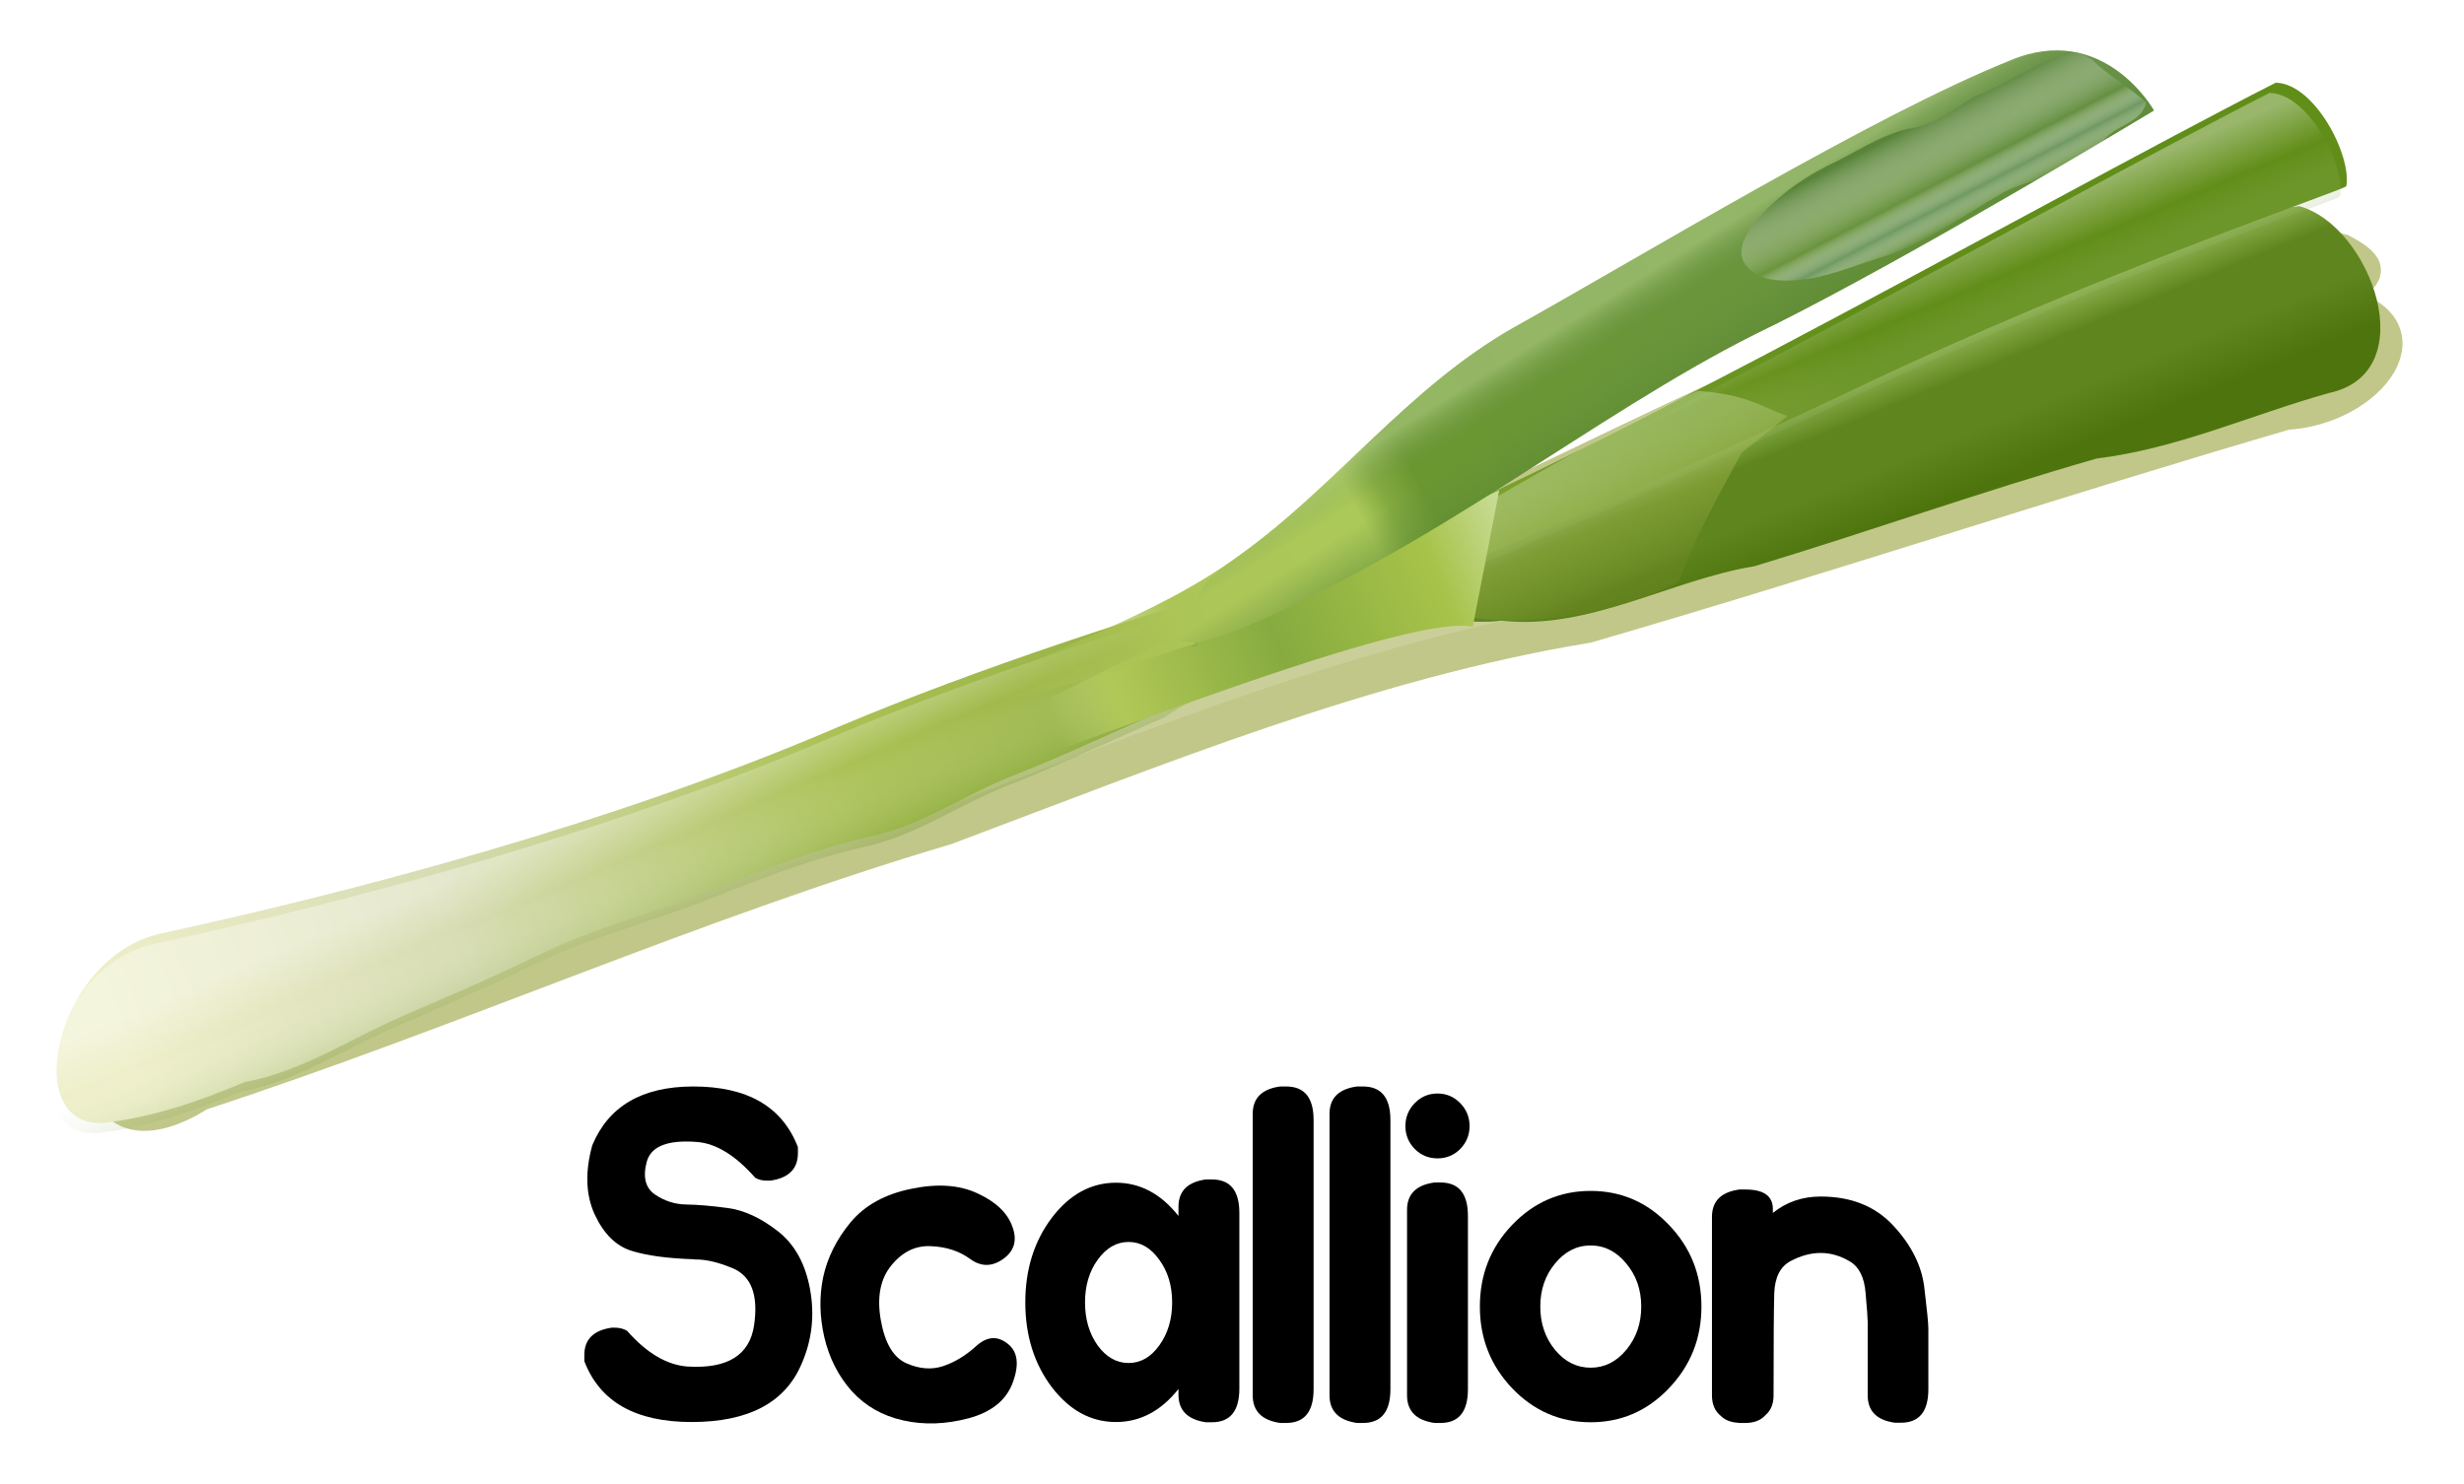 <?xml version="1.0" encoding="UTF-8" standalone="no"?>
<!-- Created with Inkscape (http://www.inkscape.org/) -->

<svg
   xmlns:dc="http://purl.org/dc/elements/1.1/"
   xmlns:cc="http://creativecommons.org/ns#"
   xmlns:rdf="http://www.w3.org/1999/02/22-rdf-syntax-ns#"
   xmlns:svg="http://www.w3.org/2000/svg"
   xmlns="http://www.w3.org/2000/svg"
   xmlns:xlink="http://www.w3.org/1999/xlink"
   xmlns:sodipodi="http://sodipodi.sourceforge.net/DTD/sodipodi-0.dtd"
   xmlns:inkscape="http://www.inkscape.org/namespaces/inkscape"
   width="1221.407"
   height="735.745"
   viewBox="0 0 1221.407 735.745"
   id="svg2"
   version="1.1"
   inkscape:version="0.91 r13725"
   sodipodi:docname="logo.svg">
  <defs
     id="defs4">
    <linearGradient
       id="linearGradient4456"
       inkscape:collect="always">
      <stop
         id="stop4458"
         offset="0"
         style="stop-color:#ffffff;stop-opacity:1" />
      <stop
         id="stop4462"
         offset="0.361"
         style="stop-color:#ffffff;stop-opacity:0" />
      <stop
         id="stop4464"
         offset="1"
         style="stop-color:#618e19;stop-opacity:0.843" />
    </linearGradient>
    <linearGradient
       inkscape:collect="always"
       id="linearGradient4223">
      <stop
         style="stop-color:#c6da9e;stop-opacity:1"
         offset="0"
         id="stop4225" />
      <stop
         id="stop4231"
         offset="0.57"
         style="stop-color:#9eb44a;stop-opacity:1" />
      <stop
         style="stop-color:#6f8725;stop-opacity:1"
         offset="1"
         id="stop4227" />
    </linearGradient>
    <linearGradient
       inkscape:collect="always"
       id="linearGradient4206">
      <stop
         style="stop-color:#96ba5b;stop-opacity:1"
         offset="0"
         id="stop4209" />
      <stop
         id="stop4215"
         offset="0.298"
         style="stop-color:#5f861e;stop-opacity:1" />
      <stop
         style="stop-color:#5f861e;stop-opacity:1"
         offset="0.649"
         id="stop4217" />
      <stop
         style="stop-color:#4e750d;stop-opacity:1"
         offset="1"
         id="stop4211" />
    </linearGradient>
    <linearGradient
       inkscape:collect="always"
       id="linearGradient4180">
      <stop
         style="stop-color:#c8db94;stop-opacity:1"
         offset="0"
         id="stop4182" />
      <stop
         id="stop4194"
         offset="0.167"
         style="stop-color:#a7c349;stop-opacity:1" />
      <stop
         id="stop4192"
         offset="0.516"
         style="stop-color:#87ab40;stop-opacity:1" />
      <stop
         id="stop4188"
         offset="0.857"
         style="stop-color:#b1c856;stop-opacity:1" />
      <stop
         style="stop-color:#bacf76;stop-opacity:0"
         offset="1"
         id="stop4184" />
    </linearGradient>
    <linearGradient
       id="linearGradient4785"
       inkscape:collect="always">
      <stop
         id="stop4787"
         offset="0"
         style="stop-color:#b2ce88;stop-opacity:0.573" />
      <stop
         style="stop-color:#6c964e;stop-opacity:0"
         offset="0.365"
         id="stop4799" />
      <stop
         id="stop4801"
         offset="0.542"
         style="stop-color:#5f8a3d;stop-opacity:0" />
      <stop
         id="stop4797"
         offset="1"
         style="stop-color:#5b8931;stop-opacity:0.561" />
    </linearGradient>
    <linearGradient
       inkscape:collect="always"
       id="linearGradient4233">
      <stop
         style="stop-color:#59843a;stop-opacity:1"
         offset="0"
         id="stop4235" />
      <stop
         id="stop4241"
         offset="0.582"
         style="stop-color:#ffffff;stop-opacity:0" />
      <stop
         style="stop-color:#709961;stop-opacity:1"
         offset="0.791"
         id="stop4243" />
      <stop
         style="stop-color:#ffffff;stop-opacity:0;"
         offset="1"
         id="stop4237" />
    </linearGradient>
    <linearGradient
       inkscape:collect="always"
       id="linearGradient4214">
      <stop
         style="stop-color:#000000;stop-opacity:1;"
         offset="0"
         id="stop4216" />
      <stop
         style="stop-color:#ffffff;stop-opacity:1"
         offset="1"
         id="stop4218" />
    </linearGradient>
    <linearGradient
       inkscape:collect="always"
       id="linearGradient4196">
      <stop
         style="stop-color:#adc256;stop-opacity:0"
         offset="0"
         id="stop4198" />
      <stop
         id="stop4210"
         offset="0.161"
         style="stop-color:#acc557;stop-opacity:1" />
      <stop
         id="stop4208"
         offset="0.322"
         style="stop-color:#abc959;stop-opacity:1" />
      <stop
         id="stop4204"
         offset="0.345"
         style="stop-color:#83aa40;stop-opacity:1" />
      <stop
         style="stop-color:#6b9731;stop-opacity:1"
         offset="0.374"
         id="stop4206" />
      <stop
         style="stop-color:#699248;stop-opacity:1"
         offset="1"
         id="stop4200" />
    </linearGradient>
    <linearGradient
       inkscape:collect="always"
       id="linearGradient4175">
      <stop
         style="stop-color:#eeefca;stop-opacity:1"
         offset="0"
         id="stop4177" />
      <stop
         id="stop4183"
         offset="0.188"
         style="stop-color:#d7dcb3;stop-opacity:1" />
      <stop
         style="stop-color:#abc155;stop-opacity:1"
         offset="0.416"
         id="stop4185" />
      <stop
         style="stop-color:#618e19;stop-opacity:1"
         offset="1"
         id="stop4179" />
    </linearGradient>
    <linearGradient
       inkscape:collect="always"
       xlink:href="#linearGradient4175"
       id="linearGradient4181"
       x1="-149.665"
       y1="701.965"
       x2="715.194"
       y2="356.25"
       gradientUnits="userSpaceOnUse"
       gradientTransform="translate(181.943,-150.22)" />
    <linearGradient
       inkscape:collect="always"
       xlink:href="#linearGradient4196"
       id="linearGradient4202"
       x1="276.016"
       y1="524.128"
       x2="845.932"
       y2="219.842"
       gradientUnits="userSpaceOnUse"
       gradientTransform="translate(211.45,-70.035)" />
    <linearGradient
       inkscape:collect="always"
       xlink:href="#linearGradient4233"
       id="linearGradient4239"
       x1="600.981"
       y1="128.954"
       x2="625.557"
       y2="176.097"
       gradientUnits="userSpaceOnUse" />
    <linearGradient
       inkscape:collect="always"
       xlink:href="#linearGradient4214"
       id="linearGradient4255"
       gradientUnits="userSpaceOnUse"
       gradientTransform="translate(-160.614,-102.025)"
       x1="679.055"
       y1="296.783"
       x2="849.485"
       y2="214.96" />
    <mask
       maskUnits="userSpaceOnUse"
       id="mask4251">
      <path
         style="color:#000000;clip-rule:nonzero;display:inline;overflow:visible;visibility:visible;opacity:1;isolation:auto;mix-blend-mode:normal;color-interpolation:sRGB;color-interpolation-filters:linearRGB;solid-color:#000000;solid-opacity:1;fill:url(#linearGradient4255);fill-opacity:1;fill-rule:evenodd;stroke:none;stroke-width:1px;stroke-linecap:butt;stroke-linejoin:miter;stroke-miterlimit:4;stroke-dasharray:none;stroke-dashoffset:0;stroke-opacity:1;color-rendering:auto;image-rendering:auto;shape-rendering:auto;text-rendering:auto;enable-background:accumulate"
         d="M 527.329,237.659 477.832,178.06 653.569,85.646 727.31,141.205 Z"
         id="path4253"
         inkscape:connector-curvature="0"
         sodipodi:nodetypes="ccccc" />
    </mask>
    <linearGradient
       inkscape:collect="always"
       xlink:href="#linearGradient4785"
       id="linearGradient4783"
       gradientUnits="userSpaceOnUse"
       gradientTransform="translate(211.45,-70.035)"
       x1="501.73"
       y1="379.128"
       x2="531.257"
       y2="426.638" />
    <linearGradient
       inkscape:collect="always"
       xlink:href="#linearGradient4180"
       id="linearGradient4186"
       x1="424.005"
       y1="508.785"
       x2="195.606"
       y2="598.688"
       gradientUnits="userSpaceOnUse"
       gradientTransform="translate(468.571,228.571)" />
    <linearGradient
       inkscape:collect="always"
       xlink:href="#linearGradient4206"
       id="linearGradient4213"
       x1="478.072"
       y1="53.802"
       x2="506.819"
       y2="123.802"
       gradientUnits="userSpaceOnUse"
       gradientTransform="translate(468.571,228.571)" />
    <linearGradient
       inkscape:collect="always"
       xlink:href="#linearGradient4223"
       id="linearGradient4229"
       x1="525.115"
       y1="429.425"
       x2="553.169"
       y2="492.055"
       gradientUnits="userSpaceOnUse"
       gradientTransform="translate(247.348,-90.637)" />
    <filter
       inkscape:collect="always"
       style="color-interpolation-filters:sRGB"
       id="filter4448"
       x="-0.024"
       width="1.049"
       y="-0.097"
       height="1.194">
      <feGaussianBlur
         inkscape:collect="always"
         stdDeviation="12.083"
         id="feGaussianBlur4450" />
    </filter>
    <linearGradient
       inkscape:collect="always"
       xlink:href="#linearGradient4456"
       id="linearGradient4454"
       gradientUnits="userSpaceOnUse"
       gradientTransform="translate(178.893,-145.17)"
       x1="355.411"
       y1="558.523"
       x2="381.844"
       y2="620.91" />
  </defs>
  <sodipodi:namedview
     id="base"
     pagecolor="#ffffff"
     bordercolor="#666666"
     borderopacity="1.0"
     inkscape:pageopacity="0.0"
     inkscape:pageshadow="2"
     inkscape:zoom="0.35"
     inkscape:cx="543.98851"
     inkscape:cy="661.80872"
     inkscape:document-units="px"
     inkscape:current-layer="layer1"
     showgrid="false"
     inkscape:window-width="1298"
     inkscape:window-height="745"
     inkscape:window-x="60"
     inkscape:window-y="-8"
     inkscape:window-maximized="1"
     units="px"
     fit-margin-top="25"
     fit-margin-left="25"
     fit-margin-right="10"
     fit-margin-bottom="30" />
  <g
     inkscape:label="Layer 1"
     inkscape:groupmode="layer"
     id="layer1"
     transform="translate(-1.16,-108.571)">
    <path
       style="color:#000000;clip-rule:nonzero;display:inline;overflow:visible;visibility:visible;opacity:1;isolation:auto;mix-blend-mode:normal;color-interpolation:sRGB;color-interpolation-filters:linearRGB;solid-color:#000000;solid-opacity:1;fill:#cacf9a;fill-opacity:1;fill-rule:evenodd;stroke:#c1c789;stroke-width:20.877;stroke-linecap:butt;stroke-linejoin:miter;stroke-miterlimit:4;stroke-dasharray:none;stroke-dashoffset:0;stroke-opacity:1;filter:url(#filter4448);color-rendering:auto;image-rendering:auto;shape-rendering:auto;text-rendering:auto;enable-background:accumulate"
       d="M 556.72,33.9 C 453.194,63.926 355.995,112.372 258.709,157.75 187.707,201.039 117.059,248.312 34.526,266.222 -105.594,312.542 -246.205,360.067 -390.96,389.198 -435.737,401.134 -429.843,471.462 -377.514,437.476 -252.642,399.935 -132.722,347.505 -6.608,313.752 97.933,276.751 202.024,235.436 312.867,221.723 429.335,191.341 544.433,155.902 660.875,125.314 700.86,125.542 732.095,83.132 679.561,68.793 662.704,54.512 717.451,62.212 683.507,41.328 624.907,22.101 571.548,82.45 514.031,93.572 435.599,126.526 356.98,159.057 277.723,189.984 383.498,136.482 495.88,97.687 602.582,46.198 590.075,35.432 572.721,32.314 556.72,33.9 Z"
       id="path4293"
       inkscape:connector-curvature="0"
       transform="matrix(0.985,-0.05,-0.039,0.916,488.751,230.392)" />
    <path
       sodipodi:nodetypes="scccccss"
       inkscape:connector-curvature="0"
       id="path4219"
       d="M 998.869,260.055 C 1044.071,239.064 1091.315,216.62 1140.905,210.773 1176.376,220.504 1202.865,293.352 1155.66,303.419 1116.889,314.281 1080.641,330.997 1040.49,335.905 983.589,352.212 927.283,372.23 870.874,389.298 829.599,396.027 788.436,421.284 745.355,416.278 717.197,420.597 644.609,400.334 672.857,393.791 792.734,366.022 893.194,309.128 998.869,260.055 Z"
       style="color:#000000;clip-rule:nonzero;display:inline;overflow:visible;visibility:visible;opacity:1;isolation:auto;mix-blend-mode:normal;color-interpolation:sRGB;color-interpolation-filters:linearRGB;solid-color:#000000;solid-opacity:1;fill:url(#linearGradient4213);fill-opacity:1;fill-rule:evenodd;stroke:none;stroke-width:1px;stroke-linecap:butt;stroke-linejoin:miter;stroke-miterlimit:4;stroke-dasharray:none;stroke-dashoffset:0;stroke-opacity:1;color-rendering:auto;image-rendering:auto;shape-rendering:auto;text-rendering:auto;enable-background:accumulate" />
    <path
       style="color:#000000;clip-rule:nonzero;display:inline;overflow:visible;visibility:visible;opacity:1;isolation:auto;mix-blend-mode:normal;color-interpolation:sRGB;color-interpolation-filters:linearRGB;solid-color:#000000;solid-opacity:1;fill:url(#linearGradient4181);fill-opacity:1;fill-rule:evenodd;stroke:none;stroke-width:1px;stroke-linecap:butt;stroke-linejoin:miter;stroke-miterlimit:4;stroke-dasharray:none;stroke-dashoffset:0;stroke-opacity:1;color-rendering:auto;image-rendering:auto;shape-rendering:auto;text-rendering:auto;enable-background:accumulate"
       d="M 53.088,665.231 C 77.363,662.395 100.225,654.467 122.658,644.999 150.532,639.959 174.252,623.876 199.25,613.013 224.249,602.151 244.995,593.351 270.267,581.073 295.539,568.795 326.631,560.575 352.885,550.382 379.139,540.188 405.848,529.329 432.625,523.36 459.401,517.392 478.184,503.035 504.138,492.809 530.092,482.582 555.501,470.427 581.229,459.285 607.642,441.62 635.854,432.492 663.11,417.17 670.565,410.841 799.108,359.43 920.885,301.27 1042.061,243.398 1162.641,203.019 1164.227,200.885 1166.924,185.46 1148.406,149.896 1129.226,149.579 1007.903,211.406 737.347,366.337 650.971,389.045 570.61,411.992 485.05,440.168 417.658,468.57 305.016,517.177 172.51,551.575 81.25,571.319 28.113,582.822 10.386,668.833 53.088,665.231 Z"
       id="path4171"
       inkscape:connector-curvature="0"
       sodipodi:nodetypes="cczzzzzccscccccc" />
    <path
       sodipodi:nodetypes="cczzzzzccscccccc"
       inkscape:connector-curvature="0"
       id="path4452"
       d="M 50.038,670.282 C 74.312,667.445 97.174,659.517 119.607,650.05 147.481,645.009 171.201,628.927 196.2,618.064 221.199,607.202 241.944,598.402 267.216,586.124 292.488,573.846 323.58,565.626 349.834,555.432 376.089,545.239 402.797,534.38 429.574,528.411 456.351,522.443 475.134,508.086 501.087,497.859 527.041,487.633 552.45,475.478 578.178,464.335 604.591,446.671 632.804,437.543 660.059,422.221 667.514,415.892 796.057,364.481 917.834,306.321 1039.01,248.449 1159.59,208.07 1161.177,205.936 1163.873,190.511 1145.355,154.947 1126.175,154.63 1004.852,216.456 734.297,371.388 647.92,394.096 567.559,417.042 481.999,445.219 414.607,473.621 301.965,522.227 169.459,556.626 78.2,576.369 25.062,587.872 7.335,673.884 50.038,670.282 Z"
       style="color:#000000;clip-rule:nonzero;display:inline;overflow:visible;visibility:visible;opacity:0.351;isolation:auto;mix-blend-mode:normal;color-interpolation:sRGB;color-interpolation-filters:linearRGB;solid-color:#000000;solid-opacity:1;fill:url(#linearGradient4454);fill-opacity:1;fill-rule:evenodd;stroke:none;stroke-width:1px;stroke-linecap:butt;stroke-linejoin:miter;stroke-miterlimit:4;stroke-dasharray:none;stroke-dashoffset:0;stroke-opacity:1;color-rendering:auto;image-rendering:auto;shape-rendering:auto;text-rendering:auto;enable-background:accumulate" />
    <path
       style="color:#000000;clip-rule:nonzero;display:inline;overflow:visible;visibility:visible;opacity:0.462;isolation:auto;mix-blend-mode:normal;color-interpolation:sRGB;color-interpolation-filters:linearRGB;solid-color:#000000;solid-opacity:1;fill:url(#linearGradient4229);fill-opacity:1;fill-rule:evenodd;stroke:none;stroke-width:1px;stroke-linecap:butt;stroke-linejoin:miter;stroke-miterlimit:4;stroke-dasharray:none;stroke-dashoffset:0;stroke-opacity:1;color-rendering:auto;image-rendering:auto;shape-rendering:auto;text-rendering:auto;enable-background:accumulate"
       d="M 742.644,355.174 C 780.162,333.507 812.874,315.254 842.889,302.389 867.773,304.174 874.698,310.561 887.175,314.828 L 864.491,333.154 C 852.194,355.493 840.084,377.739 833.062,397.44 802.76,411.882 760.868,421.7 715.471,412.562 Z"
       id="path4221"
       inkscape:connector-curvature="0"
       sodipodi:nodetypes="ccccccc" />
    <path
       style="color:#000000;clip-rule:nonzero;display:inline;overflow:visible;visibility:visible;opacity:1;isolation:auto;mix-blend-mode:normal;color-interpolation:sRGB;color-interpolation-filters:linearRGB;solid-color:#000000;solid-opacity:1;fill:url(#linearGradient4186);fill-opacity:1;fill-rule:evenodd;stroke:none;stroke-width:1px;stroke-linecap:butt;stroke-linejoin:miter;stroke-miterlimit:4;stroke-dasharray:none;stroke-dashoffset:0;stroke-opacity:1;color-rendering:auto;image-rendering:auto;shape-rendering:auto;text-rendering:auto;enable-background:accumulate"
       d="M 744.343,351.593 731.211,419.274 C 694.975,411.989 503.978,491.288 433.216,513.218 477.96,465.283 618.989,409.94 744.343,351.593 Z"
       id="path4178"
       inkscape:connector-curvature="0"
       sodipodi:nodetypes="cccc" />
    <path
       style="color:#000000;clip-rule:nonzero;display:inline;overflow:visible;visibility:visible;opacity:1;isolation:auto;mix-blend-mode:normal;color-interpolation:sRGB;color-interpolation-filters:linearRGB;solid-color:#000000;solid-opacity:1;fill:url(#linearGradient4202);fill-opacity:1;fill-rule:evenodd;stroke:none;stroke-width:1px;stroke-linecap:butt;stroke-linejoin:miter;stroke-miterlimit:4;stroke-dasharray:none;stroke-dashoffset:0;stroke-opacity:1;color-rendering:auto;image-rendering:auto;shape-rendering:auto;text-rendering:auto;enable-background:accumulate"
       d="M 1068.859,163.359 C 1068.859,163.359 1044.021,118.836 997.431,138.655 930.114,165.623 814.429,235.891 751.549,270.971 699.257,300.626 663.608,349.537 615.408,383.985 571.868,415.812 518.927,430.458 472.164,456.613 520.444,457.741 565.148,434.874 610.855,422.462 710.595,381.983 789.676,315.197 870.869,274.42 930.167,245.771 1027.082,188.454 1068.859,163.359 Z"
       id="path4187"
       inkscape:connector-curvature="0"
       sodipodi:nodetypes="cccccccc" />
    <path
       sodipodi:nodetypes="cccccccc"
       inkscape:connector-curvature="0"
       id="path4765"
       d="M 1068.859,163.359 C 1068.859,163.359 1044.021,118.836 997.431,138.655 930.114,165.623 814.429,235.891 751.549,270.971 699.257,300.626 663.608,349.537 615.408,383.985 571.868,415.812 621.07,399.744 574.307,425.899 622.587,427.027 565.148,434.874 610.855,422.462 710.595,381.983 789.676,315.197 870.869,274.42 930.167,245.771 1027.082,188.454 1068.859,163.359 Z"
       style="color:#000000;clip-rule:nonzero;display:inline;overflow:visible;visibility:visible;opacity:1;isolation:auto;mix-blend-mode:normal;color-interpolation:sRGB;color-interpolation-filters:linearRGB;solid-color:#000000;solid-opacity:1;fill:url(#linearGradient4783);fill-opacity:1;fill-rule:evenodd;stroke:none;stroke-width:1px;stroke-linecap:butt;stroke-linejoin:miter;stroke-miterlimit:4;stroke-dasharray:none;stroke-dashoffset:0;stroke-opacity:1;color-rendering:auto;image-rendering:auto;shape-rendering:auto;text-rendering:auto;enable-background:accumulate" />
    <path
       style="color:#000000;clip-rule:nonzero;display:inline;overflow:visible;visibility:visible;opacity:1;isolation:auto;mix-blend-mode:normal;color-interpolation:sRGB;color-interpolation-filters:linearRGB;solid-color:#000000;solid-opacity:1;fill:url(#linearGradient4239);fill-opacity:1;fill-rule:evenodd;stroke:none;stroke-width:1px;stroke-linecap:butt;stroke-linejoin:miter;stroke-miterlimit:4;stroke-dasharray:none;stroke-dashoffset:0;stroke-opacity:1;color-rendering:auto;image-rendering:auto;shape-rendering:auto;text-rendering:auto;enable-background:accumulate"
       d="M 665.714,100.934 C 647.672,104.223 633.017,116.191 616.145,122.588 605.414,128.825 595.393,137.253 582.657,138.902 568.17,142.292 555.951,151.069 542.634,157.237 528.762,164.253 516.054,173.912 506.117,185.892 502.111,191.567 497.158,199.717 502.143,206.285 509.364,215.558 522.567,214.63 532.986,213.276 546.045,211.418 559.744,205.116 572.47,201.722 594.03,194.138 610.274,181.73 629.826,170.524 637.783,166.143 646.773,164.311 655.29,161.574 664.003,157.32 671.263,150.782 679.138,145.24 684.736,136.987 698.144,136.442 700.717,125.88 692.47,117.97 681.971,112.8 673.989,104.584 671.453,102.935 668.678,101.598 665.714,100.934 Z"
       id="path4222"
       inkscape:connector-curvature="0"
       sodipodi:nodetypes="cccccccccccccc"
       mask="url(#mask4251)"
       transform="translate(364.286,33.571)" />
    <g
       style="font-style:normal;font-variant:normal;font-weight:normal;font-stretch:normal;font-size:237.752px;line-height:125%;font-family:'538Lyons Rounded';-inkscape-font-specification:'538Lyons Rounded';text-align:center;letter-spacing:0px;word-spacing:0px;text-anchor:middle;fill:#000000;fill-opacity:1;stroke:none;stroke-width:1px;stroke-linecap:butt;stroke-linejoin:miter;stroke-opacity:1"
       id="text4466">
      <path
         d="M 341.308,705.767 Q 332.95,705.651 325.752,700.776 318.671,695.784 321.805,684.407 325.056,673.03 346.764,674.771 360.927,675.932 375.555,692.533 378.225,694.042 381.591,693.926 L 383.101,693.926 Q 396.683,691.953 396.683,680.344 L 396.683,677.325 Q 385.074,647.142 344.559,647.258 306.83,647.374 294.756,676.397 289.3,696.132 295.917,710.643 302.65,725.154 314.259,728.753 325.868,732.352 345.604,732.932 L 345.604,733.048 Q 353.382,732.816 364.294,737.344 378.225,743.148 374.974,765.554 371.724,787.959 341.889,786.101 326.565,784.941 311.938,768.34 309.268,766.831 305.901,766.831 L 304.392,766.831 Q 290.809,768.804 290.809,780.413 L 290.809,783.431 Q 302.302,813.615 343.978,813.615 386.351,813.615 398.541,784.708 406.202,767.179 402.72,747.908 399.237,728.637 386.583,718.886 374.046,709.134 361.856,707.509 349.783,705.883 341.308,705.767 Z"
         style=""
         id="path4210" />
      <path
         d="M 409.801,771.706 Q 413.516,787.262 423.384,798.291 433.367,809.319 448.807,812.802 464.247,816.285 481.313,811.757 498.494,807.114 503.253,793.879 508.129,780.529 500.583,774.725 493.038,768.804 485.143,775.886 477.365,782.967 468.775,785.869 460.184,788.772 450.433,784.476 440.797,780.181 437.779,763.116 434.761,746.051 443.003,735.951 451.245,725.851 462.622,726.431 474.115,726.896 482.125,732.816 490.135,738.621 498.378,732.816 506.736,726.896 503.021,716.796 499.423,706.58 485.84,700.311 472.374,693.926 452.871,697.989 433.367,701.936 422.803,714.59 412.355,727.244 409.221,741.755 406.202,756.15 409.801,771.706 Z"
         style=""
         id="path4212" />
      <path
         d="M 560.602,724.342 Q 551.663,724.342 545.278,733.165 539.009,741.871 539.009,754.293 539.009,766.831 545.278,775.653 551.663,784.36 560.602,784.36 569.541,784.36 575.81,775.653 582.194,766.831 582.194,754.293 582.194,741.871 575.81,733.165 569.541,724.342 560.602,724.342 Z M 585.329,797.246 Q 572.327,813.615 554.333,813.615 535.759,813.615 522.524,796.317 509.406,778.904 509.406,754.293 509.406,729.798 522.524,712.384 535.759,694.971 554.333,694.971 572.327,694.971 585.329,711.456 L 585.329,706.928 Q 585.329,695.203 598.911,693.346 L 601.93,693.346 Q 615.512,693.346 615.512,709.947 L 615.512,797.014 Q 615.512,813.731 601.93,813.731 L 598.911,813.731 Q 585.329,811.757 585.329,800.032 L 585.329,797.246 Z"
         style=""
         id="path4214" />
      <path
         d="M 622.129,800.381 Q 622.129,812.106 635.712,814.079 L 638.73,814.079 Q 652.313,814.079 652.313,797.362 L 652.313,663.859 Q 652.313,647.258 638.73,647.258 L 635.712,647.258 Q 622.129,649.116 622.129,660.841 L 622.129,800.381 Z"
         style=""
         id="path4216" />
      <path
         d="M 660.207,800.381 Q 660.207,812.106 673.789,814.079 L 676.808,814.079 Q 690.39,814.079 690.39,797.362 L 690.39,663.859 Q 690.39,647.258 676.808,647.258 L 673.789,647.258 Q 660.207,649.116 660.207,660.841 L 660.207,800.381 Z"
         style=""
         id="path4218" />
      <path
         d="M 698.633,800.381 Q 698.633,812.106 712.215,814.079 L 715.233,814.079 Q 728.816,814.079 728.816,797.362 L 728.816,711.456 Q 728.816,694.855 715.233,694.855 L 712.215,694.855 Q 698.633,696.712 698.633,708.437 L 698.633,800.381 Z M 713.724,650.741 Q 720.341,650.741 724.985,655.501 729.628,660.26 729.628,666.877 729.628,673.494 724.985,678.254 720.341,682.898 713.724,682.898 707.107,682.898 702.463,678.254 697.82,673.494 697.82,666.877 697.82,660.26 702.463,655.501 707.107,650.741 713.724,650.741 Z"
         style=""
         id="path4220" />
      <path
         d="M 789.647,699.034 Q 812.4,699.034 828.421,715.867 844.557,732.584 844.557,756.383 844.557,780.065 828.421,796.898 812.4,813.731 789.647,813.731 766.893,813.731 750.757,796.898 734.736,780.065 734.736,756.383 734.736,732.584 750.757,715.867 766.893,699.034 789.647,699.034 Z M 789.647,726.083 Q 779.315,726.083 772.001,735.022 764.688,743.845 764.688,756.383 764.688,768.92 772.001,777.859 779.315,786.682 789.647,786.682 799.979,786.682 807.293,777.859 814.722,768.92 814.722,756.383 814.722,743.845 807.293,735.022 799.979,726.083 789.647,726.083 Z"
         style=""
         id="path4223" />
      <path
         d="M 862.435,813.963 Q 862.899,813.963 863.364,814.079 L 866.382,814.079 Q 872.883,814.079 876.366,810.132 880.313,806.765 880.313,800.381 880.313,761.374 880.661,749.649 881.126,737.924 888.671,733.861 896.333,729.798 903.647,729.798 910.961,729.798 917.926,733.861 925.008,737.924 925.936,749.649 926.981,761.374 926.981,764.161 L 926.981,800.381 Q 926.981,812.106 940.447,813.963 L 943.466,813.963 Q 957.048,813.963 957.048,797.362 L 957.048,767.179 Q 957.048,763.464 955.075,747.211 953.217,730.843 939.751,716.332 926.401,701.82 903.647,701.82 890.064,701.82 879.965,709.947 L 879.965,707.973 Q 879.965,698.338 866.382,698.338 L 863.364,698.338 Q 849.781,700.195 849.781,711.92 L 849.781,800.381 Q 849.781,807.114 854.309,810.712 857.327,813.615 862.435,813.963 Z"
         style=""
         id="path4225" />
    </g>
  </g>
</svg>
